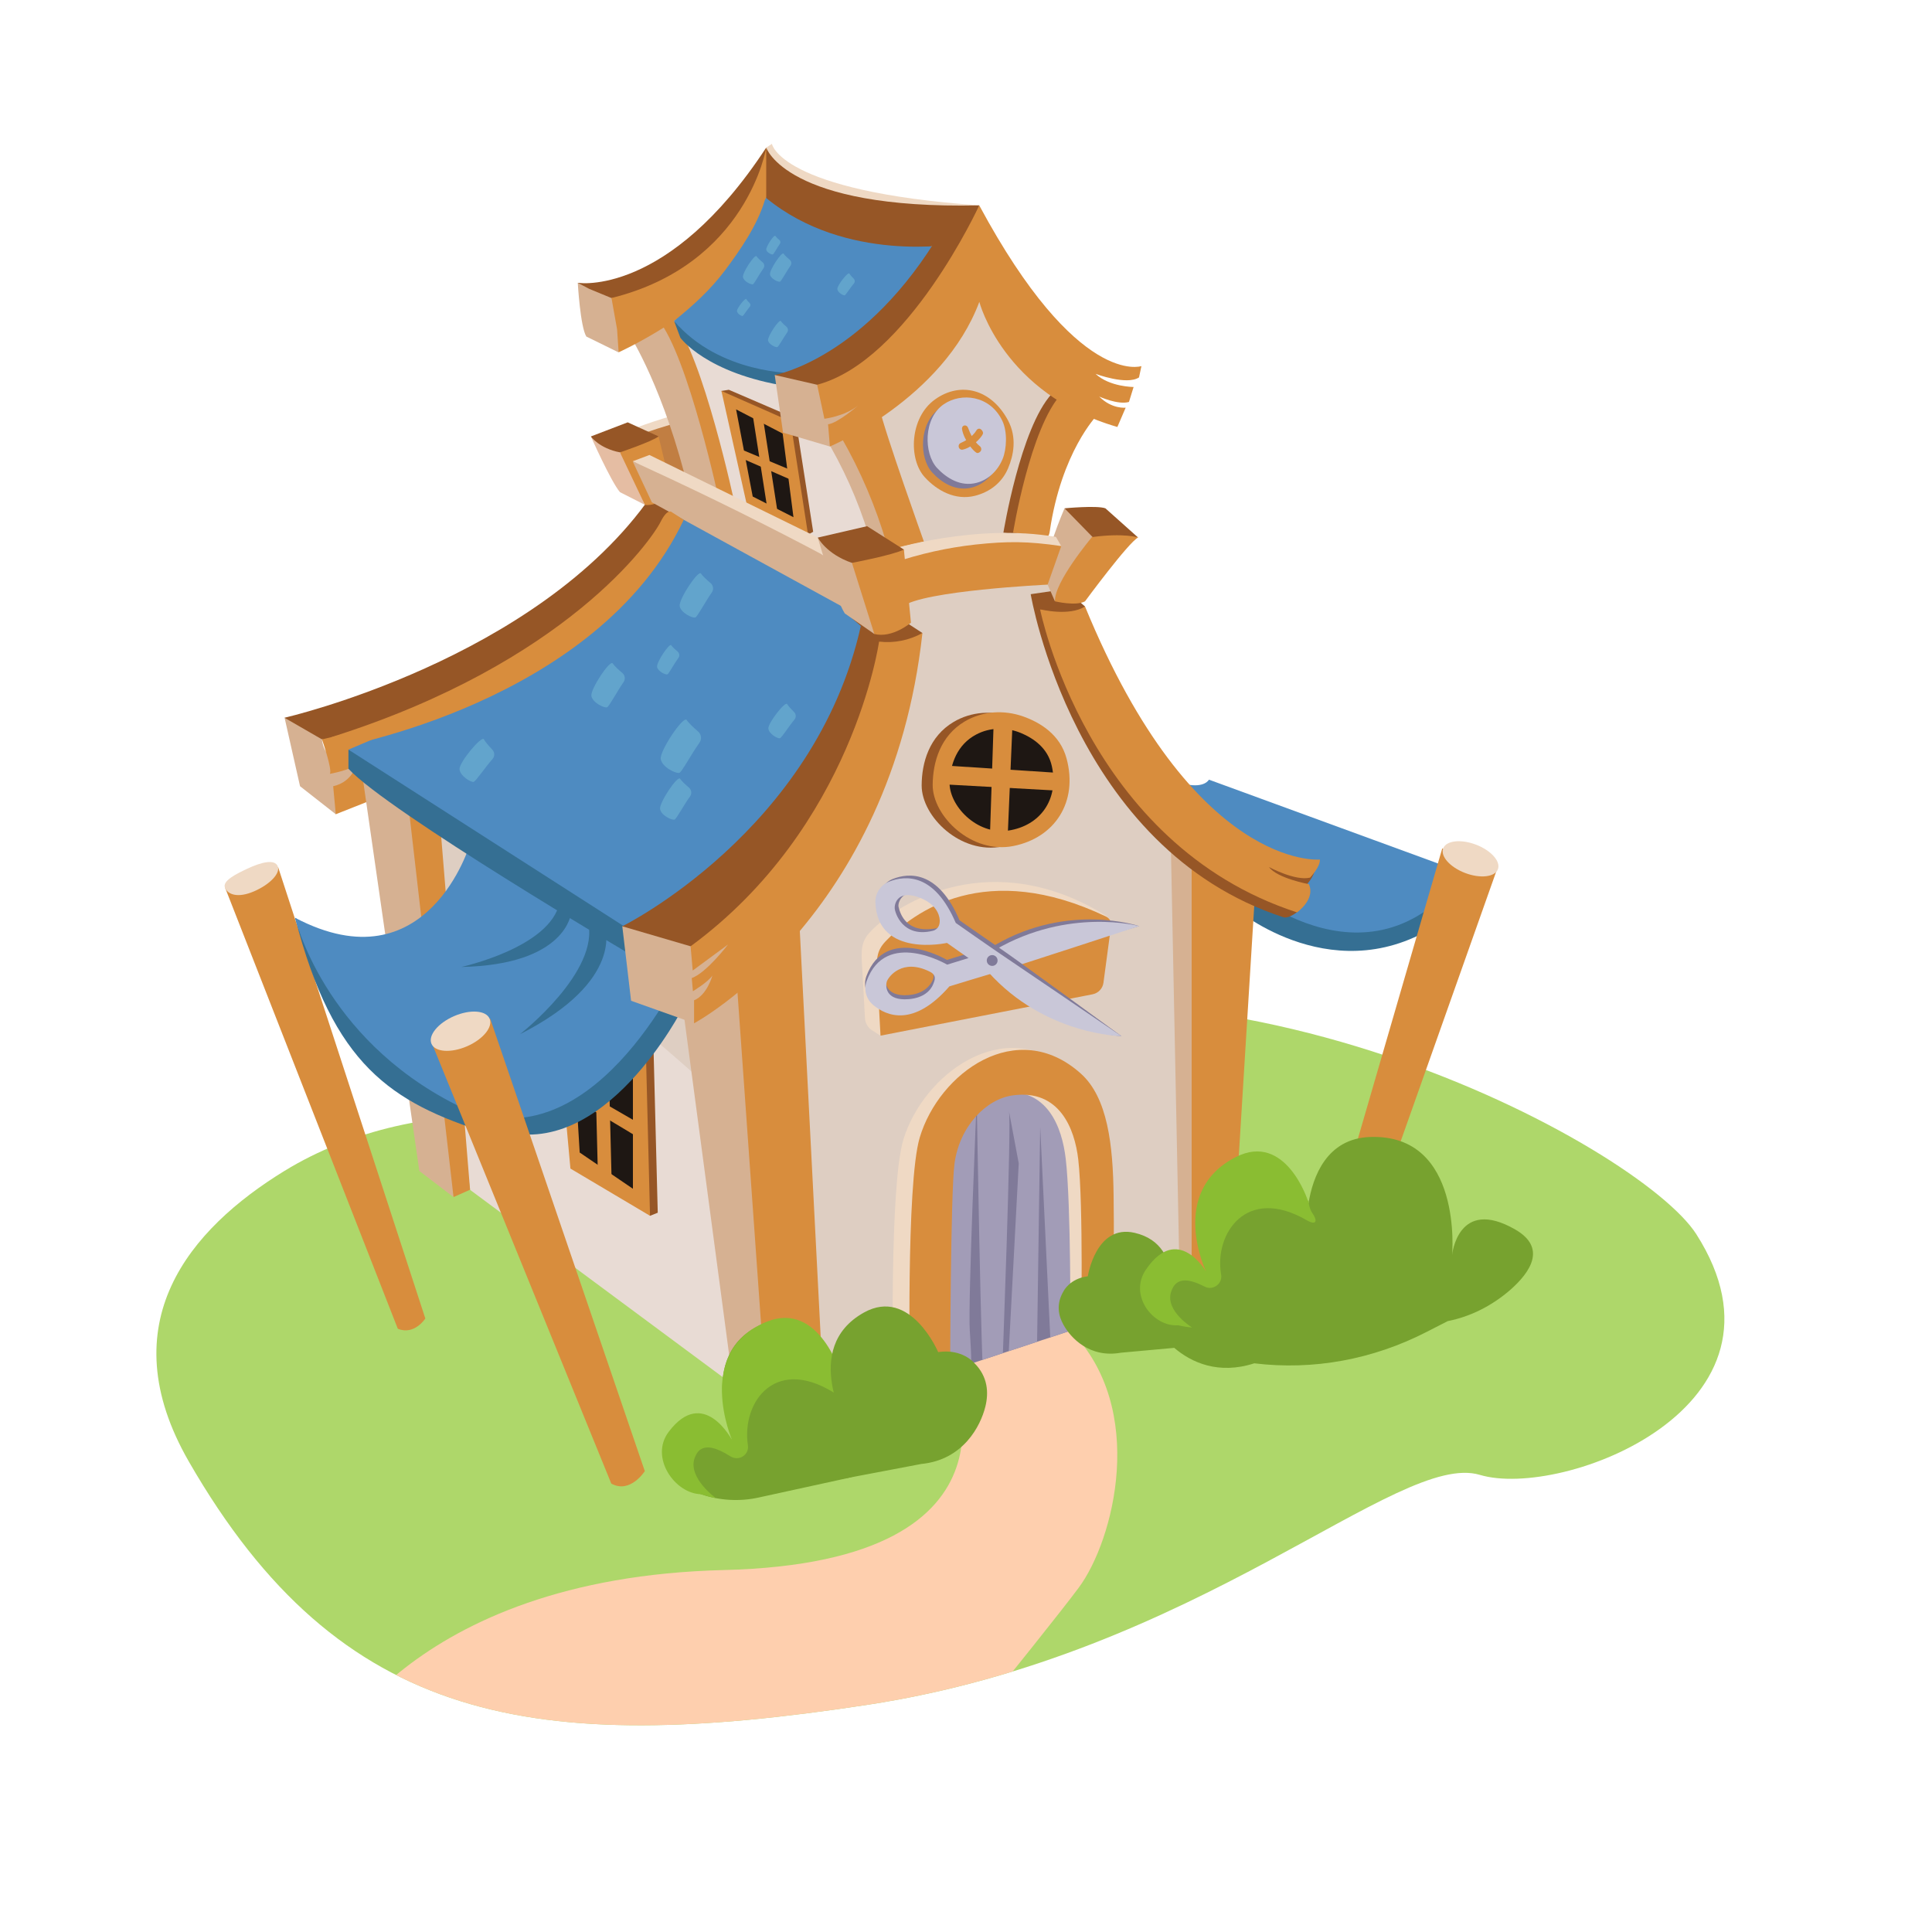 <?xml version="1.0" encoding="utf-8"?>
<!-- Generator: Adobe Illustrator 26.0.1, SVG Export Plug-In . SVG Version: 6.00 Build 0)  -->
<svg version="1.1" id="Layer_1" xmlns="http://www.w3.org/2000/svg" xmlns:xlink="http://www.w3.org/1999/xlink" x="0px" y="0px"
	 viewBox="0 0 2000 2000" style="enable-background:new 0 0 2000 2000;" xml:space="preserve">
<style type="text/css">
	.st0{fill:#AED76A;}
	.st1{clip-path:url(#SVGID_00000155839748518383051120000013330784957228648637_);}
	.st2{fill:#FECFAE;}
	.st3{fill:#356F93;}
	.st4{fill:#4E8BC1;}
	.st5{fill:#E8DBD4;}
	.st6{fill:#DECEC2;}
	.st7{fill:#D6B192;}
	.st8{fill:#D88D3D;}
	.st9{fill:#965626;}
	.st10{fill:#1E1713;}
	.st11{fill:#EFD9C4;}
	.st12{fill:#807A99;}
	.st13{clip-path:url(#SVGID_00000042716660380955623100000010770766324747150006_);}
	.st14{fill:#A29CB7;}
	.st15{fill:#C9C7D8;}
	.st16{fill:#C17E42;}
	.st17{fill:#62A4CC;}
	.st18{fill:#E5BDA3;}
	.st19{fill:#77A22F;}
	.st20{clip-path:url(#SVGID_00000174563498258058008930000010040676918045759409_);}
	.st21{fill:#8ABD32;}
	.st22{clip-path:url(#SVGID_00000061464839969407341690000008313239684925934993_);}
</style>
<path class="st0" d="M537.1,1155.8c-86.2-5.6-173.3,13.8-242.6,56.3c-97.8,60-181.7,157.4-98.9,301.1
	c156.9,272.4,357.7,304.2,701.9,251.7s549.4-263.6,634.5-238.1s338.2-70.4,224-249.2c-58.6-91.6-504.7-333.4-874.8-200.3
	C690.3,1146.2,589.7,1159.3,537.1,1155.8z"/>
<g>
	<defs>
		<path id="SVGID_1_" d="M537.1,1155.8c-86.2-5.6-173.3,13.8-242.6,56.3c-97.8,60-181.7,157.4-98.9,301.1
			c156.9,272.4,357.7,304.2,701.9,251.7s549.4-263.6,634.5-238.1s338.2-70.4,224-249.2c-58.6-91.6-504.7-333.4-874.8-200.3
			C690.3,1146.2,589.7,1159.3,537.1,1155.8z"/>
	</defs>
	<clipPath id="SVGID_00000029036873803694556990000000309573860457386113_">
		<use xlink:href="#SVGID_1_"  style="overflow:visible;"/>
	</clipPath>
	<g style="clip-path:url(#SVGID_00000029036873803694556990000000309573860457386113_);">
		<path class="st2" d="M983.7,1418.8c0,0,95.1,198.4-234.4,206.5s-412.4,196.1-412.4,196.1l573.2,79.7c0,0,169.9-208.3,206.5-257.4
			s71.4-185.2-8.3-266.2S983.7,1418.8,983.7,1418.8z"/>
	</g>
</g>
<path class="st3" d="M1279,940.6c0,0,105.3,89.8,215.7,12.2l6.2-35.9l-114.8-33l-118.9-62l-37.6,30.2L1279,940.6z"/>
<path class="st4" d="M1280.2,913c0,0,134.2,123.7,235.6-9.2l-264.3-96.7c0,0-17.8,35.7-138.9-69.3
	C977.2,620.5,1280.2,913,1280.2,913z"/>
<polygon class="st5" points="773.8,1444.6 486.7,1231.8 429,820.5 739.8,994 "/>
<path class="st6" d="M725.6,1118c0,0-214.8-194.8-284.2-198v-66.3l220,70.2l48.7,99.9L725.6,1118z"/>
<path class="st6" d="M834.9,1444.6l168.1-38l251.5-74.8l25.6-418.8l-105.1-115.7l-69.7-166.5l-40.2-62.1l-132.8,37.7
	c0,0-40.9,152.5-46.3,166.1S749.3,989.5,749.3,989.5l21.2,91.8l24.1,280.8L834.9,1444.6z"/>
<path class="st7" d="M333.3,765.4c0,0,1.1,18.6,16.1,19.5c10,0.5,19.9,0.5,29.9,0l-6.8,29.2l-24.9,28.8l-37-29l-16-70.9l42.4,11.5
	l-3.6,10L333.3,765.4z"/>
<path class="st8" d="M333.3,765.4c0,0,10.9,31.2,8.2,35.7c0,0,23.5-4.3,27.9-10.5c0,0-4.1,18.8-24.5,23.3l2.7,29l133.9-53L548,660.8
	L333.3,765.4z"/>
<polygon class="st7" points="469.5,1239.2 434.1,1212.2 375.1,802.6 450.1,828.7 "/>
<polygon class="st7" points="1233.6,1350.4 1221.5,1342.6 1212.1,877.5 1261.1,918.2 "/>
<polygon class="st8" points="423.7,841.7 469.5,1239.2 486.6,1231.6 451.4,801 "/>
<polygon class="st9" points="585,1058.4 574.6,1034.8 585.6,1034.5 676.6,1088.3 680.9,1255.4 672.9,1258.6 668.2,1247.8 
	598.5,1206.4 "/>
<polygon class="st8" points="668.7,1091.6 574.6,1034.8 590.5,1209.7 672.9,1258.6 "/>
<polygon class="st10" points="655.2,1107.7 592.3,1064.1 600.1,1193.1 655.2,1230.6 "/>
<polygon class="st8" points="629.6,1080.3 633.1,1220.1 618.8,1210.2 615.4,1075.3 "/>
<polygon class="st8" points="661.6,1162.9 589.4,1121.2 589.7,1134.8 664.3,1179.6 "/>
<path class="st8" d="M440.3,1364.9c0,0-11.3,17.7-28.5,10.6L233,918.9l54.9-21.3L440.3,1364.9z"/>
<path class="st3" d="M706.9,1043.3c0,0-81.4,160.5-190.1,126.5c-4.8-1.5-8.1,4.4-12.7,3c-98.9-31.4-159.4-70.3-198.6-222.7
	l167,121.7L706.9,1043.3z"/>
<path class="st11" d="M255.3,899.6c-10.5,5-25.4,12.2-22.4,19.4s13.5,10.9,30.1,3.7s27.5-18.8,24.5-26S271.7,891.8,255.3,899.6z"/>
<path class="st4" d="M486.6,873.5c0,0-43.7,148.7-181.1,76.6c0,0,28.9,123.8,166.6,193.5s234.8-140.9,234.8-140.9L486.6,873.5z"/>
<path class="st3" d="M655,989.5c0,0-253.5-149.4-294.3-193.7V776l298,130.1C658.7,906.1,685.7,966.5,655,989.5z"/>
<polygon class="st7" points="795.5,1478.1 762,1456.4 703.1,1014.5 790.5,994 "/>
<polygon class="st8" points="1299.1,926.2 1273.7,1337.3 1233.6,1350.4 1233.6,896.8 "/>
<polygon class="st4" points="671.6,975.3 360.7,776 513.5,711.1 707.6,512.4 907.8,649.2 846.5,849.4 718,961.9 "/>
<polygon class="st7" points="644.2,958.9 653.3,1036 718.7,1059.3 762,1007 762,942.7 "/>
<path class="st9" d="M1117.8,637.3l-50.8-22.1c0,0,44,263.7,261.8,334.4c0,0,4.5,1.7,13.7-5.2c4.2-3.1,4.7-11.3,7-19.6
	c0,0-32.8-6.1-41.2-17.7c0,0,27.3,14.7,42.5,10.9c0,0,10.8-11.4,10.1-18.7C1360.8,899.3,1230.4,911.8,1117.8,637.3z"/>
<path class="st9" d="M697.8,526c0,0-78.5,173.5-364.5,239.4L294.5,743c0,0,261.6-59.8,379.9-230L697.8,526z"/>
<path class="st9" d="M714.9,979.6l-70.7-20.7c0,0,199.5-98.5,246.9-310.8c0,0,54.2-0.7,44.6,21.1S826.6,936.4,826.6,936.4
	L714.9,979.6z"/>
<path class="st8" d="M1123.2,627.8l-46.5,3c0,0,48.1,243,266,313.7c0,0,19.4-13.8,12.2-29.2c0,0-32.8-6.1-41.2-17.7
	c0,0,27.3,14.7,42.5,10.9c0,0,10.8-11.4,10.1-18.7C1366.3,889.8,1235.9,902.2,1123.2,627.8z"/>
<path class="st8" d="M954.9,655.3l-44.9,8.9c0,0-26.8,191.8-195.1,315.4l2.2,25.1l36.5-26.9c0,0-22.3,29.3-37.5,34.7l1.2,13.6
	c0,0,15.7-9.4,20.2-16.3c0,0-5.4,20.2-19,25.7v23.8C718.7,1059.3,922.5,949.7,954.9,655.3z"/>
<path class="st9" d="M954.9,655.3l-33.1-21.5l-39.9,6.3l28.2,24.1l0,0C925.5,666,941.2,662.9,954.9,655.3L954.9,655.3z"/>
<path class="st9" d="M1123.2,627.8l-20.7-17.9l-35.5,5.2l9.8,15.6C1076.8,630.8,1107,638.3,1123.2,627.8z"/>
<path class="st12" d="M983.7,1418.8l124.6-41.3c0,0,33.9-242.2-35.3-257.3s-91,36.8-97.1,54.9S983.7,1418.8,983.7,1418.8z"/>
<g>
	<defs>
		<path id="SVGID_00000101064056321772923650000001994167633016714133_" d="M983.7,1418.8l124.6-41.3c0,0,33.9-242.2-35.3-257.3
			s-91,36.8-97.1,54.9S983.7,1418.8,983.7,1418.8z"/>
	</defs>
	<clipPath id="SVGID_00000040571605312968944080000001571832131756621496_">
		<use xlink:href="#SVGID_00000101064056321772923650000001994167633016714133_"  style="overflow:visible;"/>
	</clipPath>
	<g style="clip-path:url(#SVGID_00000040571605312968944080000001571832131756621496_);">
		<path class="st14" d="M976,1132.2l-2.5,292.6c0,0,28.7-1.9,30.6-3.6s1.7-15.7-0.2-44.3s7.2-238.6,7.2-238.6s4.7,291,7.4,292.7
			s18.9-8.7,18.9-8.7s10-261.9,7-272.4l10.2,54.4l-12.1,228.1l30.8-22.7l3.5-243.3l12.5,261.1l26.8-13.6l-6.5-278.2
			C1109,1130.2,1038.9,1133.2,976,1132.2z"/>
	</g>
</g>
<path class="st11" d="M1142.8,1235.1c-0.7-52.8-6.5-101.8-35.2-126.7c-68.4-59.2-151.6,3.8-172.3,70.9
	c-14.8,48-10.7,243.5-10.7,243.5s4.2,4.7,17.3,6.7c2,0.3,11.9-16.7,13.8-22.1c11.3-0.1,12.4,14.8,12.4,14.8s0.1-189.8,4.3-220.6
	c5.3-38.6,34-66.9,62.5-70.6c49.8-6.5,64.5,36.5,68.3,68.3c5.6,47.1,4.8,178.1,4.8,178.1s1.6,1.4,11,1.3c3.6,0,14.6-16,15.9-18.8
	c3.8-0.7-1.3,7.6,2.1,4C1137.3,1364,1143.9,1313.5,1142.8,1235.1z"/>
<path class="st8" d="M1118.8,1111.3c-66.1-59.2-146.7-0.8-166.7,66.3c-14.3,48-10.1,252-10.1,252c28.3,4.8,41.6-10.8,41.6-10.8
	s0.4-183.6,4.5-214.3c5.2-38.6,32.8-66.9,60.5-70.6c48.2-6.5,63.9,34.5,67.6,66.3c5.4,47.1,3,178.6,3,178.6s18.6-0.5,31.8-15
	c0,0,2.9-47.5,1.8-125.9C1152.2,1185.2,1146.6,1136.1,1118.8,1111.3z"/>
<path class="st11" d="M1148.4,958.4c1.5-3.8,0.1-8.2-3.4-10.4c-117.1-72.6-214.6-14.6-244.1,16.6c-9.6,10.2-9.7,18.9-8.3,38.1
	l2.8,51.2c0.3,5.2,3,9.9,7.4,12.7l8.7,5.6l5.6-14.2l208.1-40.5L1148.4,958.4z"/>
<path class="st8" d="M911.5,1072.1l-3.2-59.4c-1.3-19.2-1.3-27.9,8.3-38.1c29.6-31.2,103.8-85.3,228.5-25.7c3.5,1.7,5.6,5.5,5.1,9.3
	l-7.9,59.1c-0.8,6-5.3,10.8-11.3,12L911.5,1072.1z"/>
<path class="st12" d="M982.6,1016.2c0,0,42.4-13,54.6-16.5l142-41c0,0-72.9-24.8-149.1,19.6l-49.8,15.4c0,0-63.4-37.4-83.4,16.8
	c-3.3,8.9-0.6,18.9,6.8,25C917.8,1047.2,945.7,1058.4,982.6,1016.2z M917.9,1011c2.6-3.8,16.5-25.4,44.5-10c3.5,1.9,5,9,3.5,12.8
	c-2.5,6.4-9.7,15-25.3,16.3C916,1032.2,915.1,1015,917.9,1011L917.9,1011z"/>
<path class="st15" d="M982.8,1021.1c0,0,42.4-13,54.6-16.5s141.8-45.9,141.8-45.9s-72.7-19.8-148.9,24.5l-49.8,15.4
	c0,0-63.4-37.4-83.3,16.8c-3.3,8.9-0.6,18.9,6.8,25C918,1052.1,945.9,1063.4,982.8,1021.1z M918.1,1015.9c1.7-4.8,15.9-24.3,44.5-10
	c7.4,3.7,5,9,3.5,12.8c-2.5,6.4-9.7,14.3-25.2,15.6C916.2,1036.4,916.5,1020.5,918.1,1015.9L918.1,1015.9z"/>
<path class="st12" d="M924.2,909.9c-8.8,3.5-14.5,12.2-14.1,21.7c2.3,57.7,74.1,41.7,74.1,41.7l42.6,30
	c58.8,65.7,134.1,69.3,134.1,69.3s-110.2-80.3-120.7-87.4s-46.9-32.5-46.9-32.5C971.3,901.1,941.3,903.2,924.2,909.9z M957.6,927.2
	c14.4,6.1,18.8,15.7,19.2,22.6c0.3,4-3.3,10.3-7.3,11.1c-31.4,6-37.6-15-39.3-22C929,934.2,934.8,917.6,957.6,927.2L957.6,927.2z"/>
<path class="st15" d="M920.3,912.7c-8.8,3.5-14.5,12.2-14.1,21.7c2.3,57.7,74.1,41.7,74.1,41.7l42.6,30c58.8,65.7,138,66.5,138,66.5
	s-114.1-77.6-124.7-84.7s-46.8-32.5-46.8-32.5C967.3,903.8,937.4,905.9,920.3,912.7z M953.6,929.9c14.4,6.1,18.8,15.7,19.2,22.6
	c0.2,4-1,9.5-7.3,11.1c-31.1,7.5-39-18.7-39.3-23.3C925.9,933.9,930.8,920.3,953.6,929.9z"/>
<circle class="st12" cx="1027.1" cy="994.3" r="5.6"/>
<path class="st11" d="M649.8,446.1c0,0,102.1-41.8,186.5-35.4l9.3,14.2l-95,36.3l-75.3,14.1L649.8,446.1z"/>
<path class="st16" d="M654.4,453c0,0,40.7-16.4,85.8-24.4c32.6-5.7,55.8-6.9,90.8-5.2l-10.7,44.5c0,0-128,23.2-145.9,45
	S654.4,453,654.4,453z"/>
<path class="st6" d="M714.2,379.9c0,0,68.2,44.2,114.8,37.6s-31.9-25.9-31.9-25.9s-63.5-22.4-69.7-27s-24.5-18.9-24.5-18.9
	L714.2,379.9z"/>
<polygon class="st5" points="723.2,505 880.2,593.5 918,539.8 854.8,422.4 783.8,357.4 671,318.2 719.5,448.1 "/>
<polygon class="st9" points="756.3,420.5 746.8,404.7 754.5,403.5 823.5,433.2 841.8,550.5 836.5,553.5 832.1,546.3 779.3,523.5 "/>
<polygon class="st8" points="818.3,436.2 746.8,404.7 774,526.5 836.5,553.5 "/>
<polygon class="st10" points="810.2,448.8 762,423.8 779.2,514 821.4,535.4 "/>
<polygon class="st8" points="789.7,431.9 804.9,530 794,524.3 779.2,429.6 "/>
<polygon class="st8" points="819.8,487.1 765.1,464.3 766.6,473.9 823.2,498.6 "/>
<polygon class="st6" points="944.9,563.4 1059.3,555.7 1121.3,399.9 1000,287.1 893.7,430.7 "/>
<path class="st8" d="M667.6,347.5c0,0,35.7,55.6,61.1,162l32,12.8c0,0-32.9-155.1-64.4-191.9L667.6,347.5z"/>
<path class="st7" d="M652.2,347.5c0,0,35.7,55.6,61.1,162l32,12.8c0,0-32.9-155.1-64.4-191.9L652.2,347.5z"/>
<path class="st7" d="M598.1,292.7c0,0,2.6,45.8,8.9,55.7l33.2,16.3l23.9-32l-23.5-29.4l-24.4-8L598.1,292.7z"/>
<path class="st9" d="M632.9,308.5l-22.8-9.4l-12-6.3c0,0,93.4,15.1,195-139.9l14.9,69.6l-155.9,86.1H632.9z"/>
<path class="st8" d="M793.2,152.8c0,0-19.5,120.9-160.2,155.7l5.8,32.4l1.6,23.8c0,0,79.2-35.3,136.2-98.8
	C817.2,220.7,801.3,175.8,793.2,152.8z"/>
<path class="st4" d="M697.8,332.2c0,0,28.8,42.7,104.2,56s177.4-126.8,177.4-126.8l-69.6-30.8L796,199.4l-4.2,7.7
	c-7.7,26-25.6,51.8-41.2,72.7C734.8,300.7,718,315.8,697.8,332.2L697.8,332.2z"/>
<path class="st7" d="M1102,526.2c0,0-23.6,54-20,73.2l10,23l51.3-71L1102,526.2z"/>
<path class="st9" d="M1135.1,560.1l-33.1-33.9c0,0,33.4-3.2,42.3,0l33.8,30.2L1135.1,560.1z"/>
<path class="st8" d="M1130.4,556c0,0-39.4,46.8-38.3,66.5c0,0,21.7,5.2,31.1,0c0,0,45.1-61.2,55-66.1
	C1178.2,556.4,1163.5,551.5,1130.4,556z"/>
<path class="st7" d="M851.5,447.6l8.7,15.5c18.6,32.9,33,68,43,104.4l0,0l29.2-4.7l-48.9-125.5L851.5,447.6z"/>
<path class="st8" d="M870.9,452.8L870.9,452.8c20,34.8,35.7,71.8,47,110.3l1.8,6.3l36.7-8.8c0,0-40.7-113.7-46-138.2L870.9,452.8z"
	/>
<path class="st9" d="M1125.4,430.2c0,0-36.7,37.6-48.7,119.9c-1.3,9-5.6,4.9-5.6,4.9l-32.4-3.5c0,0,17.6-108.6,50.1-143.8
	L1125.4,430.2z"/>
<path class="st8" d="M1135.4,430.2c0,0-36.7,37.6-48.7,119.9c-1.3,9-5.6,4.9-5.6,4.9l-32.4-3.5c0,0,17.6-108.6,50.1-143.8
	L1135.4,430.2z"/>
<path class="st3" d="M697.8,332.2l6.5,17.4c0,0,26.6,37.1,111.3,50.3l7.5-13.6C823,386.4,744.7,387.5,697.8,332.2z"/>
<path class="st11" d="M921.7,569c0,0,88.3-27.5,171.4-13.2l5.5,9.5l-96.7,24.2l-76.5,4.1L921.7,569z"/>
<path class="st8" d="M924.5,582.7c27.7-9.4,56.3-15.8,85.4-19c32.8-3.5,54.2-3.5,88.7,1.6l-14.1,39.9c0,0-129.9,6.2-150.3,22.8
	S924.5,582.7,924.5,582.7z"/>
<path class="st8" d="M681.8,451.9l13.8,57.7c0,0-13,14.8-28,13.1c0,0-25.3-39.7-25.8-54.3C641.8,468.3,651.7,454.7,681.8,451.9z"/>
<path class="st17" d="M818.3,275.1c1.4-2,1.1-4.7-0.8-6.2c-2.4-2-5.4-4.7-6.3-6.3c-1.7-2.7-14.8,17-14.1,21.5s8.5,8.1,10.3,7.5
	C808.8,291.1,814,281.1,818.3,275.1z"/>
<path class="st17" d="M790.3,277.8c1.4-2,1.1-4.7-0.8-6.2c-2.4-2.1-5.4-4.7-6.3-6.3c-1.7-2.7-14.8,17-14.1,21.5s8.5,8.1,10.3,7.5
	C780.8,293.8,786,283.8,790.3,277.8z"/>
<path class="st17" d="M814.9,344.1c1.3-1.8,1-4.3-0.7-5.8c-2.2-1.9-5-4.4-5.8-5.9c-1.6-2.6-13.9,15.7-13.3,19.9s7.9,7.6,9.6,7
	C806,359,810.9,349.7,814.9,344.1z"/>
<path class="st17" d="M807.3,252.5c0.9-1.3,0.7-3.1-0.5-4.1c-1.6-1.2-3-2.6-4.2-4.2c-1.2-1.8-9.8,11.3-9.4,14.2c0.5,3,5.7,5.4,6.8,5
	C801,263.1,804.4,256.5,807.3,252.5z"/>
<path class="st17" d="M884,293.4c1.2-1.4,1.1-3.6-0.2-4.9c-1.7-1.6-3.3-3.4-4.6-5.3c-1.2-2.2-12.7,12.4-12.4,16s6.2,6.9,7.7,6.5
	C875.5,305.3,880.3,297.8,884,293.4z"/>
<path class="st17" d="M776.2,317.5c0.9-1.1,0.9-2.8-0.2-3.8c-1.3-1.2-2.5-2.6-3.5-4.1c-0.9-1.7-9.8,9.6-9.6,12.4s4.8,5.4,5.9,5.1
	C769.7,326.7,773.3,320.9,776.2,317.5z"/>
<path class="st17" d="M736.8,613.4c2.2-3.1,1.7-7.3-1.2-9.8c-3.8-3.2-8.4-7.4-9.9-9.8c-2.7-4.3-23.2,26.6-22.1,33.6
	s13.4,12.8,16.2,11.8C722,638.4,730.2,622.7,736.8,613.4z"/>
<path class="st17" d="M645.4,706.3c2.2-3.1,1.7-7.3-1.2-9.7c-3.8-3.2-8.4-7.4-9.9-9.8c-2.7-4.3-23.2,26.6-22.1,33.6
	s13.4,12.8,16.2,11.8C630.6,731.4,638.8,715.7,645.4,706.3z"/>
<path class="st17" d="M714.3,824.5c2.1-2.8,1.6-6.8-1-9.1c-3.5-3-7.8-6.9-9.2-9.2c-2.5-4-21.7,24.6-20.8,31.2s12.3,12,15,11
	C700.3,847.7,708,833.1,714.3,824.5z"/>
<path class="st17" d="M724,769c2.7-3.7,2.1-8.8-1.3-11.7c-4.5-3.9-10-9-11.8-11.9c-3.2-5.2-28.1,31.8-26.9,40.3s16,15.5,19.4,14.3
	C705.9,799,715.9,780.2,724,769z"/>
<path class="st17" d="M702.3,681c1.5-2,1.1-4.8-0.8-6.5c-2.5-2.1-5.6-4.9-6.6-6.5c-1.8-2.8-15.4,17.6-14.7,22.3s8.9,8.5,10.7,7.8
	C692.4,697.5,697.8,687.2,702.3,681z"/>
<path class="st17" d="M822.4,744.9c1.9-2.3,1.8-5.6-0.3-7.7c-2.8-2.8-6.1-6.3-7.2-8.3c-1.9-3.5-19.8,19.5-19.5,25.1
	s9.7,10.9,12,10.2C809.2,763.7,816.6,751.9,822.4,744.9z"/>
<path class="st17" d="M509.8,785.8c2.5-2.8,2.4-7-0.1-9.7c-3.4-3.6-7.5-8.2-8.7-10.7c-2.2-4.5-25.6,23.7-25.3,30.7
	s11.8,14,14.6,13.3C492.6,808.8,502.3,794.2,509.8,785.8z"/>
<path class="st11" d="M793.2,152.8l5.9-3.9c0,0,7.8,49.1,214.6,63.7l0,0L950,225.7l-118.5-17.6L797.7,170L793.2,152.8z"/>
<path class="st9" d="M793.2,152.8c0,0,20.5,64.2,220.5,59.8l-24.9,40c0,0-113.1,20.1-195.6-47.6V152.8z"/>
<path class="st8" d="M973.4,425.9c11.7-7,26-7.9,38.8-3.3c11,3.9,24.4,11.9,28.7,27.9c7.8,28.7-7.7,52.5-35.2,58
	c-27.5,5.5-53.5-19.7-53.4-40.5C952.3,452.8,957.3,435.5,973.4,425.9z"/>
<path class="st10" d="M981,434.5c9.2-4.7,20-5.1,29.5-1.1c8.2,3.4,18,9.9,20.7,22.2c4.8,22-7.8,39.4-28.8,42.6s-39.8-16.9-38.9-32.6
	C964,454.1,968.4,441.2,981,434.5z"/>
<polygon class="st8" points="992.5,429.3 990.2,501.2 1002,501.4 1005,429.5 "/>
<polygon class="st8" points="961.4,467.6 1033.2,471.6 1033.6,459.8 961.8,455.2 "/>
<path class="st9" d="M987.1,747.4c18.3-10.9,40.6-12.3,60.7-5.2c17.2,6.1,38.1,18.5,44.8,43.5c12.1,44.9-12,82-55,90.6
	s-83.6-30.8-83.5-63.3C954.2,789.4,961.9,762.4,987.1,747.4z"/>
<path class="st8" d="M998.6,746.9c18.3-10.9,40.6-12.3,60.7-5.2c17.2,6.1,38.1,18.5,44.8,43.5c12.1,44.9-12,82-55.1,90.6
	s-83.6-30.8-83.5-63.3C965.7,788.8,973.5,761.8,998.6,746.9z"/>
<path class="st10" d="M1010.5,760.4c14.2-7.6,31.2-7.8,46.1-1.7c12.8,5.3,28.2,15.4,32.3,34.6c7.5,34.4-12.2,61.6-45.1,66.5
	s-62.1-26.4-60.8-51C984,790.9,990.8,770.8,1010.5,760.4z"/>
<polygon class="st8" points="1028.5,752.2 1024.8,864.6 1043.2,864.8 1048,752.5 "/>
<polygon class="st8" points="979.8,812.1 1092,818.3 1092.7,799.9 980.5,792.6 "/>
<path class="st7" d="M655,477.7c0,0,48.2,15,118.5,49.6c78.7,38.7,71.9,46.6,84.1,50.3l24.9,56.2L674.8,520L655,477.7z"/>
<path class="st11" d="M655,477.5l17.3-6.5l196.6,96.4l-11.3,10.1l0,0c-61.4-32.7-123.7-63.6-186.9-92.7L655,477.5z"/>
<path class="st18" d="M667.6,522.6l-25.8-54.3l-30.1-16.5c0,0,20.7,46.7,30.1,57.7L667.6,522.6z"/>
<path class="st9" d="M641.8,468.3c0,0,32-10.8,40-16.5l-32-14.6l-38.1,14.6C611.7,451.9,620.2,464.1,641.8,468.3z"/>
<path class="st8" d="M935.7,568.8l7.3,75.8c0,0-19.2,16.4-38,11.7c0,0-25.2-55-23.2-73.7C881.9,582.7,896.9,567.1,935.7,568.8z"/>
<path class="st7" d="M905.1,656.3l-23.2-73.7l-35.4-26.3c0,0,18,63.1,28,78.7L905.1,656.3z"/>
<path class="st9" d="M881.9,582.7c0,0,42.6-8.1,53.8-13.8l-38.1-24.2l-51,11.8C846.6,556.4,855.1,573.4,881.9,582.7z"/>
<path class="st9" d="M802,388.2c0,0,94.5-16.6,173.1-150.2l38.5-25.4l-13.7,83.2l-72.9,80.9L860,410.5l6.3-4.5
	C866.3,406,809.1,401.3,802,388.2z"/>
<polygon class="st7" points="859,462.2 810.6,447.9 802,388.2 845.9,398.3 895,407.7 899.8,425.2 "/>
<path class="st8" d="M1013.7,212.6c0,0-73.8,160.8-167.8,185.7l7.5,35.2c0,0,20.7-2.4,34.8-13.6c0,0-21.2,18.3-31,19.3l1.9,23
	c0,0,117-48.9,154.7-149.7c0,0,24.4,95.2,142.9,129.5l8.6-20c0,0-14.2,1.8-27.4-11.5c0,0,19.4,8.9,30.8,5.6l4.8-15.5
	c0,0-24.8,0-39.4-13.6c0,0,32.3,12.1,45,3.7l2.5-11.7C1181.6,378.9,1115.7,402,1013.7,212.6z"/>
<polygon class="st8" points="762,1007 795.5,1478.1 853.5,1460 827.2,948.8 "/>
<path class="st8" d="M348,774.2c0,0,270-46.2,359.8-236.1l-12.2-7.8c0,0-4.3-5-11.8,10c-9.2,18.5-97.1,145.6-340.2,222.6L348,774.2z
	"/>
<path class="st8" d="M667.5,1522.9c0,0-15.1,23.8-34.7,12.9l-185.5-455.3l60.1-26.1L667.5,1522.9z"/>
<ellipse transform="matrix(0.917 -0.398 0.398 0.917 -385.808 278.577)" class="st11" cx="477.3" cy="1067.5" rx="32.8" ry="17"/>
<path class="st3" d="M626,958.8c0,0,21.6,56.3-87.7,111.8c0,0,83.4-65.2,70.3-116.7L626,958.8z"/>
<path class="st3" d="M591.2,945.1c0,0-4.4,53.6-113.6,55.9c0,0,92.1-20.1,101.6-66.5L591.2,945.1z"/>
<path class="st8" d="M1365.2,1318.1c0,0,15,21.3,32.7,10.4l151.8-428.6l-56.7-21.6L1365.2,1318.1z"/>
<ellipse transform="matrix(0.356 -0.935 0.935 0.356 149.278 1995)" class="st11" cx="1521.4" cy="889.2" rx="15.7" ry="30.3"/>
<path class="st8" d="M1009.5,513.2c15-3.9,27.7-13.3,34.1-28.5c5.5-13,9.5-31.6-0.2-49.7c-17.5-32.4-49.2-40.3-75.5-21.5
	s-27.7,62-10.5,80.6C969.8,507.7,988.9,518.5,1009.5,513.2z"/>
<path class="st12" d="M1006.1,504.7c12-3.1,21.7-12.3,26.8-24.4c4.4-10.4,7.6-25.4-0.2-39.8c-14-26-39.5-32.3-60.5-17.3
	s-20.9,51.1-7.1,66C975.1,500,989.6,508.9,1006.1,504.7z"/>
<path class="st15" d="M1011,499.8c12-3.1,21.7-12.3,26.8-24.4c4.4-10.4,5.2-28.6-0.2-39.8c-12.8-26.6-42.6-29.4-60.5-17.2
	c-21.4,14.5-20.9,51.1-7.1,66C980,495.1,994.5,504.1,1011,499.8z"/>
<path class="st8" d="M994.3,458.7c4.2-1.8,12.3-6.1,16.6-13.3c0.8-1.5,2.7-2.1,4.2-1.2c0.3,0.2,0.6,0.4,0.9,0.7
	c1.1,1.2,2,2.7,1.5,4.2c-1.2,3.5-11.1,14.4-21.1,16.4c-0.5,0.1-1,0.1-1.4-0.1h-0.1C991.8,464.5,991.5,460,994.3,458.7z"/>
<path class="st8" d="M1002.1,442.8c1.7,4.7,5.6,13.9,12.2,19.1c1.7,1.3,2,3.7,0.7,5.4c-0.1,0.1-0.1,0.2-0.2,0.2
	c-1.1,1.1-2.5,1.9-3.9,1.2c-3.2-1.5-13.2-13.3-15-24.4c-0.1-0.5-0.1-1.1,0.1-1.6v-0.1C996.8,439.6,1001,439.7,1002.1,442.8z"/>
<path class="st19" d="M1568.6,1272.8c-59.6-34.3-65.4,26.4-65.4,26.4s11.5-125.5-84.8-122.2c-45,1.5-59.4,41-63.9,69
	c-10.2-16.2-27.1-28.8-54.5-31.2c-64-5.6-51.3,101.4-51.3,101.4c-11.9,3.2-23.9,5.6-36.1,7.3c-1.5-19.4-9.9-40.8-38.1-47.3
	c-40.1-9.2-48.4,45-48.4,45c-19,2.4-25.2,15.6-25.2,15.6c-7.8,13.1-5.3,25.2,0.1,34.8c7.2,13,26.7,34.6,59.5,28.7l55.1-5
	c17.6,15.1,45.7,28,82.8,16l0,0c61,7.4,122.6-3.8,178.6-32.6l21.7-11.1c23.4-4.6,45.5-15.7,64.6-32.2
	C1584.6,1316.7,1601.2,1291.6,1568.6,1272.8z"/>
<g>
	<defs>
		<path id="SVGID_00000101071157823793842100000010255700942985660086_" d="M1400.5,1301.9c4.7-14.7,5-31.8-8.8-46.7
			c0,0-11.7-15.7-37.8-12.3c0,0-22.9-71.3-74.4-45.2c-70.9,35.9-31,118.6-31,118.6s-29.2-50.6-62.3-1.9
			c-18.1,26.6,7.7,59.5,33.3,57.5c18.7,4.4,38.2,3.5,56.4-2.4l86.1-27.2C1379.6,1336.6,1394.1,1321.8,1400.5,1301.9z"/>
	</defs>
	<clipPath id="SVGID_00000143608696753255374670000014574741484920003738_">
		<use xlink:href="#SVGID_00000101071157823793842100000010255700942985660086_"  style="overflow:visible;"/>
	</clipPath>
	<g style="clip-path:url(#SVGID_00000143608696753255374670000014574741484920003738_);">
		<path class="st21" d="M1234,1374.2c0,0-27.7-16.9-21.8-36.5c5.4-18,21.3-12.7,35.3-5.6c7.9,4,18.4-3,16.6-12.8
			c-7.3-41.6,25.7-92.4,88.3-56.3c11.3,6.5,11.1-0.2,6.4-6.8c-16.8-23.9,22.8-83.2-26.3-76c-73.2,10.7-134.4,50.5-134.4,53
			s-36.6,100.6-36.6,100.6l31,70.6L1234,1374.2z"/>
	</g>
</g>
<path class="st19" d="M918.6,1491.4c5.3-15.1,6.1-33.2-8.1-50.4c0,0-11.9-17.8-39.5-17c0,0-24.7-76.7-79.6-54.3
	c-75.7,30.8-29.8,127.3-29.8,127.3s-22.4-46.6-58.6,1.6c-19.8,26.4,0.5,40.7,22.9,48.3c19.2,6.5,39.8,7.7,59.6,3.3l91.5-20
	C895.7,1526.1,911.4,1511.9,918.6,1491.4z"/>
<g>
	<defs>
		<path id="SVGID_00000055685965274309094260000012850580657251343773_" d="M918.6,1491.4c5.3-15.1,6.1-33.2-8.1-50.4
			c0,0-11.9-17.8-39.5-17c0,0-22.4-78-77.4-55.7c-75.7,30.8-35.7,122.6-35.7,122.6s-29.6-56.7-65.8-8.5c-19.8,26.4,6.6,64,33.7,64.4
			c19.2,6.5,39.8,7.7,59.6,3.3l91.5-20C895.7,1526.1,911.4,1511.9,918.6,1491.4z"/>
	</defs>
	<clipPath id="SVGID_00000049216640512686392830000002044355539554889628_">
		<use xlink:href="#SVGID_00000055685965274309094260000012850580657251343773_"  style="overflow:visible;"/>
	</clipPath>
	<g style="clip-path:url(#SVGID_00000049216640512686392830000002044355539554889628_);">
		<path class="st21" d="M741.1,1550.9c0,0-28.8-20.8-22.2-41c6.1-18.5,22.8-11.3,37.4-2.2c8.2,5.1,19.5-1.2,17.9-11.8
			c-6.7-44.9,29.4-95.4,94.6-50.6c11.8,8.1,2.5-23.9-2.2-31.3c-17.2-27.1,35.3-61.1-16.7-58.6c-77.5,3.8-143.1,39.6-143.2,42.3
			s-41.1,103-41.1,103l30.9,78.1L741.1,1550.9z"/>
	</g>
</g>
<path class="st19" d="M1020,1456.3c3.6-14.5,2.8-31.2-11.5-45.4c0,0-12.3-15-37.3-11.2c0,0-28.7-67.7-76.8-41
	c-66.2,36.8-16.6,120.3-16.6,120.3s27.4-15.4-1.5,32.9c-15.8,26.4-47.8,12.5-26.8,16.9c18.4,3.8,8.7-0.6,27.4,1.3l76.8-14.6
	C997.4,1511.2,1015.1,1475.9,1020,1456.3z"/>
</svg>

